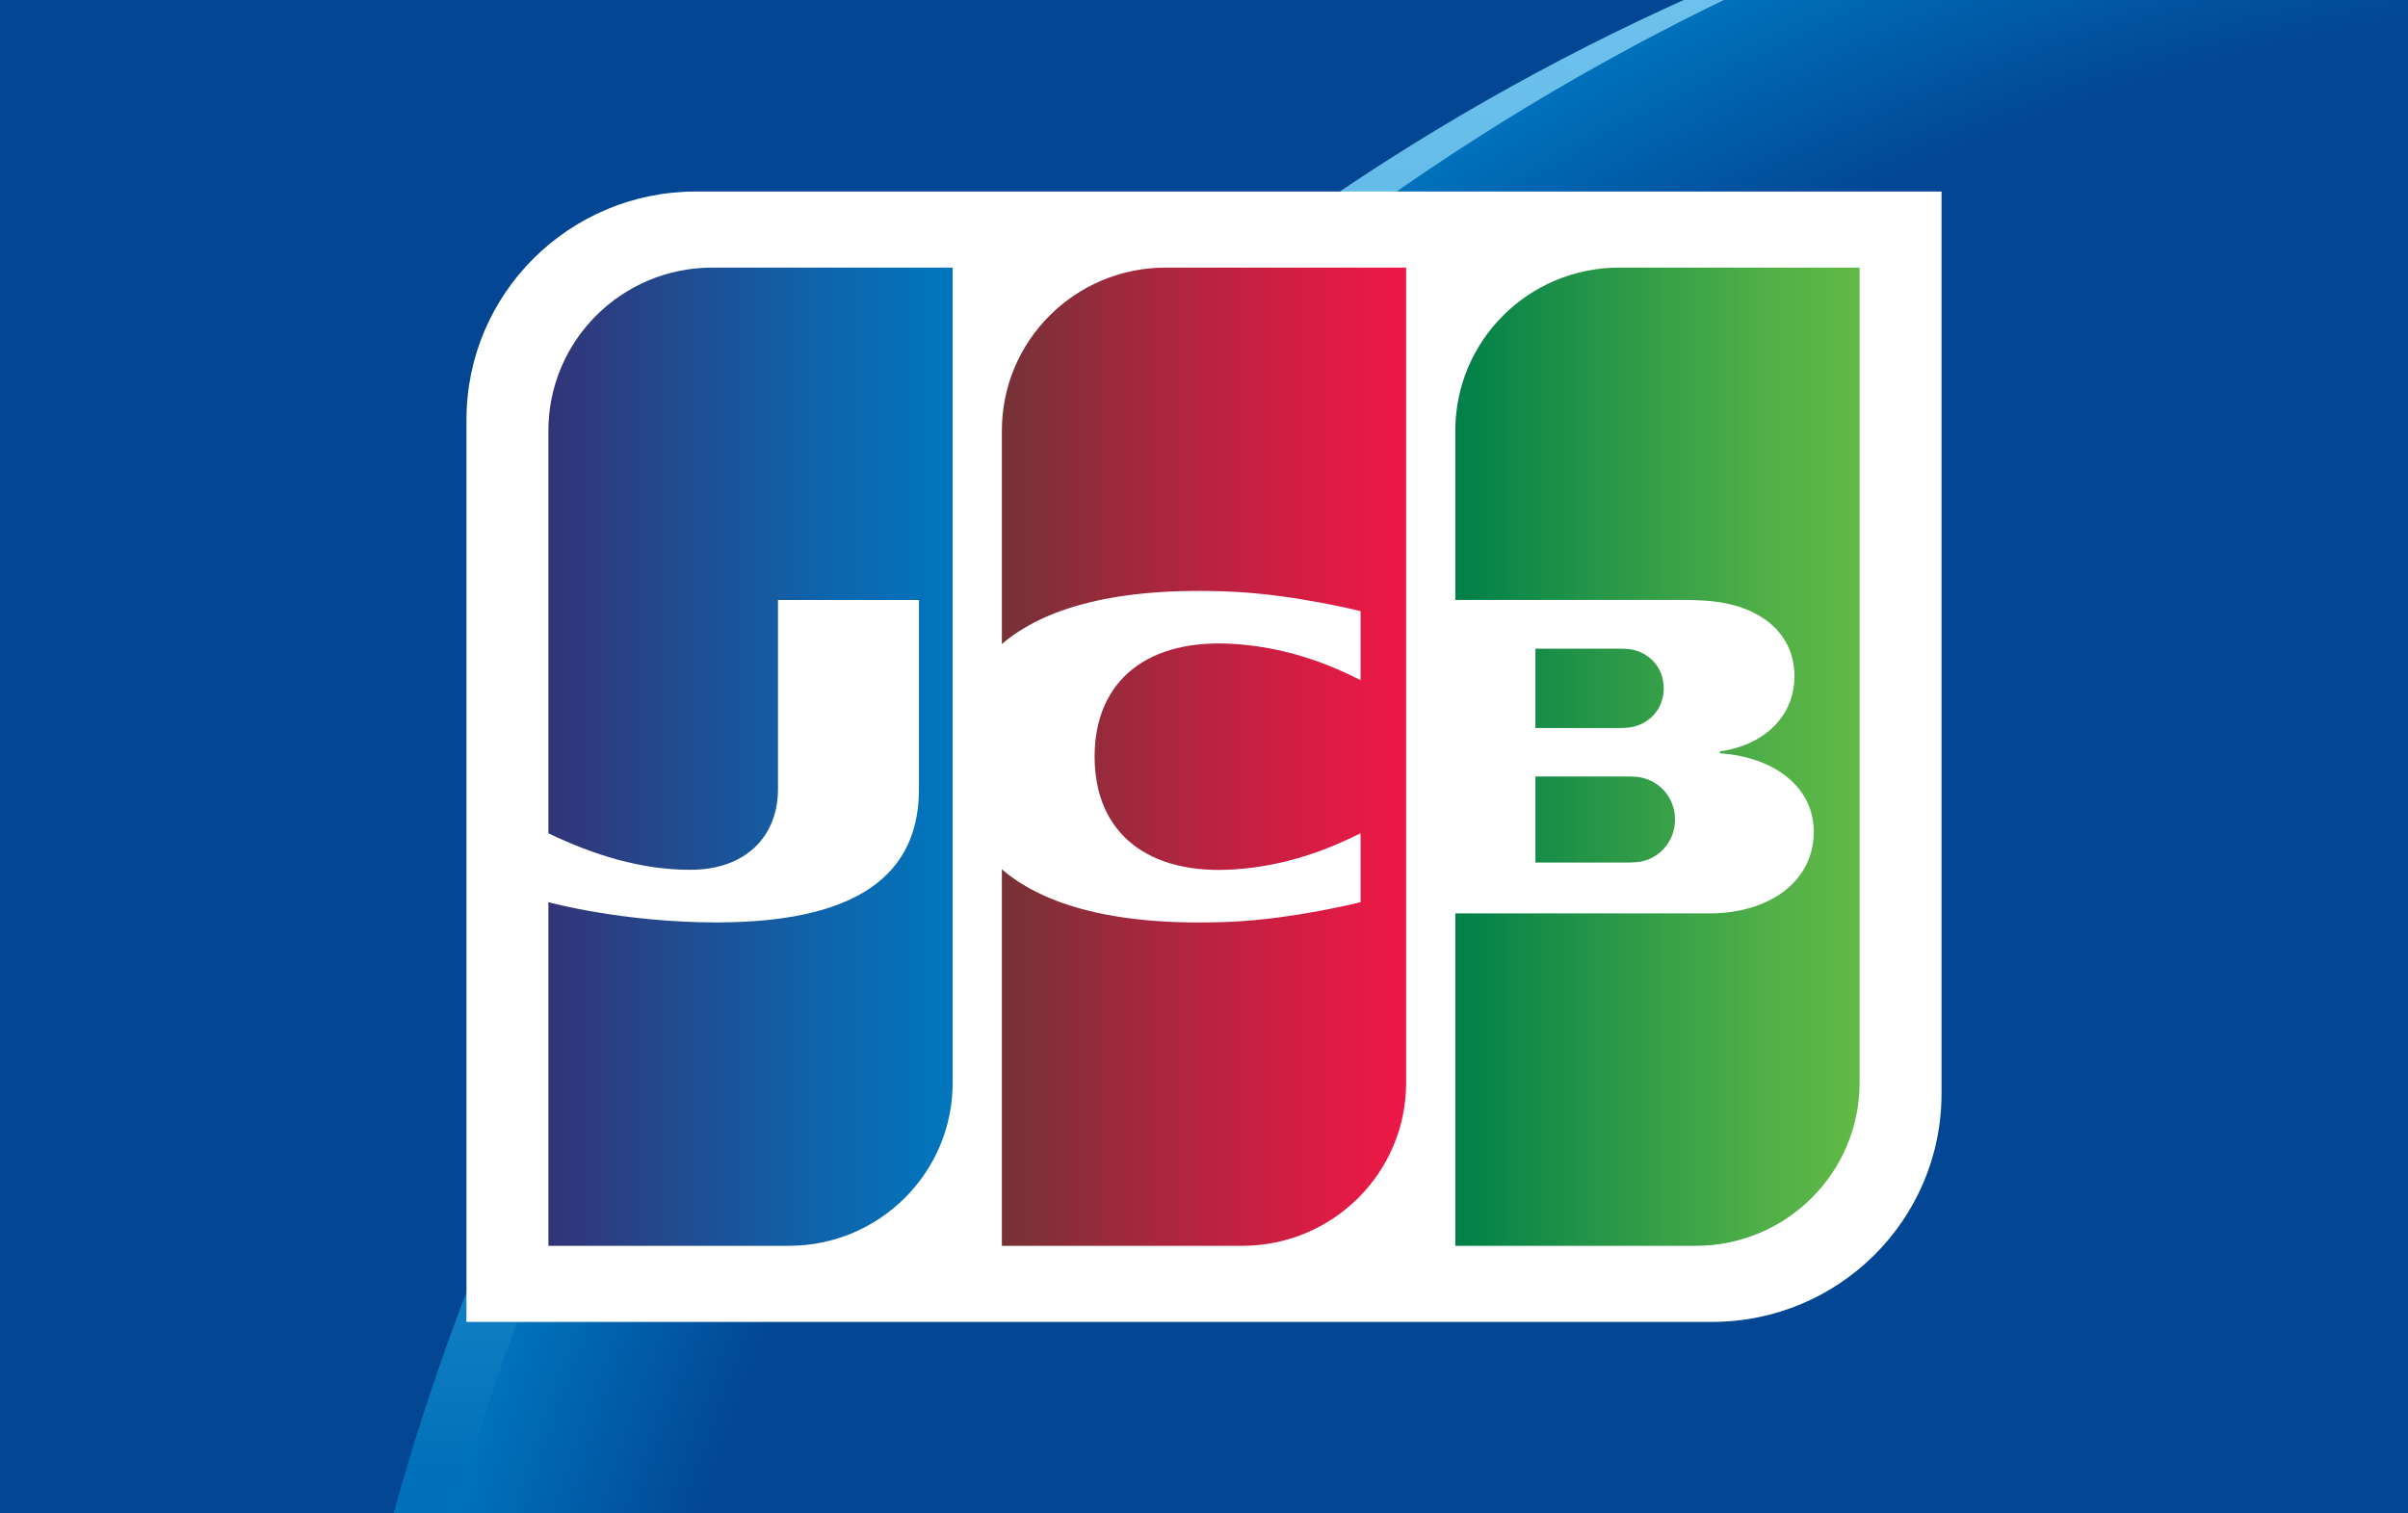 <svg width="35" height="22" viewBox="0 0 35 22" fill="none" xmlns="http://www.w3.org/2000/svg">
<rect x="0" y="0" width="35" height="22" fill="#333333" stroke="none"/>
<g clip-path="url(#clip0)">
<path d="M35 0H0V22H35V0Z" fill="#034693"/>
<path d="M39.444 -3.143V31.704H4.417C4.417 12.459 19.137 -3.143 39.444 -3.143Z" fill="url(#paint0_linear)"/>
<path d="M5.336 31.352C5.336 12.107 21.019 -3.495 40.363 -3.495V31.352H5.336Z" fill="url(#paint1_radial)"/>
<path d="M28.22 15.898C28.22 17.73 26.727 19.216 24.885 19.216H6.78V6.102C6.78 4.269 8.273 2.784 10.115 2.784H28.22V15.898Z" fill="white"/>
<path d="M22.317 12.538H23.696C23.739 12.538 23.821 12.531 23.86 12.523C24.125 12.466 24.346 12.232 24.346 11.914C24.346 11.595 24.125 11.361 23.86 11.304C23.822 11.295 23.739 11.288 23.696 11.288H22.317V12.538Z" fill="url(#paint2_linear)"/>
<path d="M23.535 3.89C22.219 3.89 21.153 4.951 21.153 6.26V8.721H24.523C24.602 8.721 24.697 8.727 24.757 8.73C25.52 8.768 26.082 9.158 26.082 9.834C26.082 10.366 25.698 10.821 24.998 10.923V10.95C25.771 11.003 26.363 11.426 26.363 12.093C26.363 12.815 25.713 13.278 24.847 13.278H21.153V18.11H24.647C25.962 18.11 27.029 17.049 27.029 15.74V3.89H23.535Z" fill="url(#paint3_linear)"/>
<path d="M24.182 10.006C24.182 9.693 23.962 9.483 23.703 9.439C23.678 9.435 23.613 9.429 23.567 9.429H22.317V10.583H23.567C23.613 10.583 23.678 10.576 23.703 10.572C23.962 10.528 24.182 10.319 24.182 10.006Z" fill="url(#paint4_linear)"/>
<path d="M10.353 3.89C9.037 3.89 7.971 4.951 7.971 6.26V12.113C8.639 12.435 9.329 12.644 10.032 12.644C10.855 12.644 11.308 12.144 11.308 11.471V8.722H13.357V11.471C13.357 12.547 12.693 13.409 10.416 13.409C9.045 13.409 7.971 13.115 7.971 13.115V18.11H11.465C12.781 18.11 13.847 17.049 13.847 15.74V3.89H10.353Z" fill="url(#paint5_linear)"/>
<path d="M16.944 3.89C15.628 3.89 14.562 4.951 14.562 6.26V9.362C15.165 8.847 16.209 8.525 17.905 8.601C18.813 8.642 19.776 8.884 19.776 8.884V9.887C19.294 9.644 18.716 9.419 17.971 9.363C16.684 9.267 15.91 9.892 15.91 11C15.91 12.107 16.684 12.733 17.971 12.636C18.716 12.58 19.301 12.349 19.776 12.113V13.115C19.776 13.115 18.813 13.357 17.905 13.399C16.209 13.474 15.165 13.153 14.562 12.637V18.11H18.056C19.371 18.11 20.438 17.049 20.438 15.74V3.89H16.944Z" fill="url(#paint6_linear)"/>
</g>
<defs>
<linearGradient id="paint0_linear" x1="21.93" y1="31.842" x2="21.93" y2="-3.11" gradientUnits="userSpaceOnUse">
<stop stop-color="#006DB7"/>
<stop offset="0.3" stop-color="#0071BA"/>
<stop offset="0.406" stop-color="#1A85C6"/>
<stop offset="0.582" stop-color="#40A0D7"/>
<stop offset="0.745" stop-color="#5BB4E4"/>
<stop offset="0.89" stop-color="#6BC1EB"/>
<stop offset="1" stop-color="#71C5EE"/>
</linearGradient>
<radialGradient id="paint1_radial" cx="0" cy="0" r="1" gradientUnits="userSpaceOnUse" gradientTransform="translate(40.459 31.439) scale(35.04 34.86)">
<stop offset="0.9" stop-color="#034693"/>
<stop offset="1" stop-color="#0071BB"/>
</radialGradient>
<linearGradient id="paint2_linear" x1="21.153" y1="11.913" x2="27.044" y2="11.913" gradientUnits="userSpaceOnUse">
<stop stop-color="#007F49"/>
<stop offset="0.288" stop-color="#209248"/>
<stop offset="0.763" stop-color="#50AF47"/>
<stop offset="1" stop-color="#62BA46"/>
</linearGradient>
<linearGradient id="paint3_linear" x1="21.153" y1="11" x2="27.044" y2="11" gradientUnits="userSpaceOnUse">
<stop stop-color="#007F49"/>
<stop offset="0.288" stop-color="#209248"/>
<stop offset="0.763" stop-color="#50AF47"/>
<stop offset="1" stop-color="#62BA46"/>
</linearGradient>
<linearGradient id="paint4_linear" x1="21.153" y1="10.006" x2="27.044" y2="10.006" gradientUnits="userSpaceOnUse">
<stop stop-color="#007F49"/>
<stop offset="0.288" stop-color="#209248"/>
<stop offset="0.763" stop-color="#50AF47"/>
<stop offset="1" stop-color="#62BA46"/>
</linearGradient>
<linearGradient id="paint5_linear" x1="7.963" y1="11" x2="13.946" y2="11" gradientUnits="userSpaceOnUse">
<stop stop-color="#333377"/>
<stop offset="0.071" stop-color="#2F397D"/>
<stop offset="0.691" stop-color="#0D66AD"/>
<stop offset="1" stop-color="#0077BF"/>
</linearGradient>
<linearGradient id="paint6_linear" x1="14.527" y1="11" x2="20.337" y2="11" gradientUnits="userSpaceOnUse">
<stop stop-color="#743237"/>
<stop offset="0.401" stop-color="#AA263E"/>
<stop offset="0.801" stop-color="#DA1C44"/>
<stop offset="1" stop-color="#EC1846"/>
</linearGradient>
<clipPath id="clip0">
<rect width="35" height="22" fill="white"/>
</clipPath>
</defs>
</svg>
